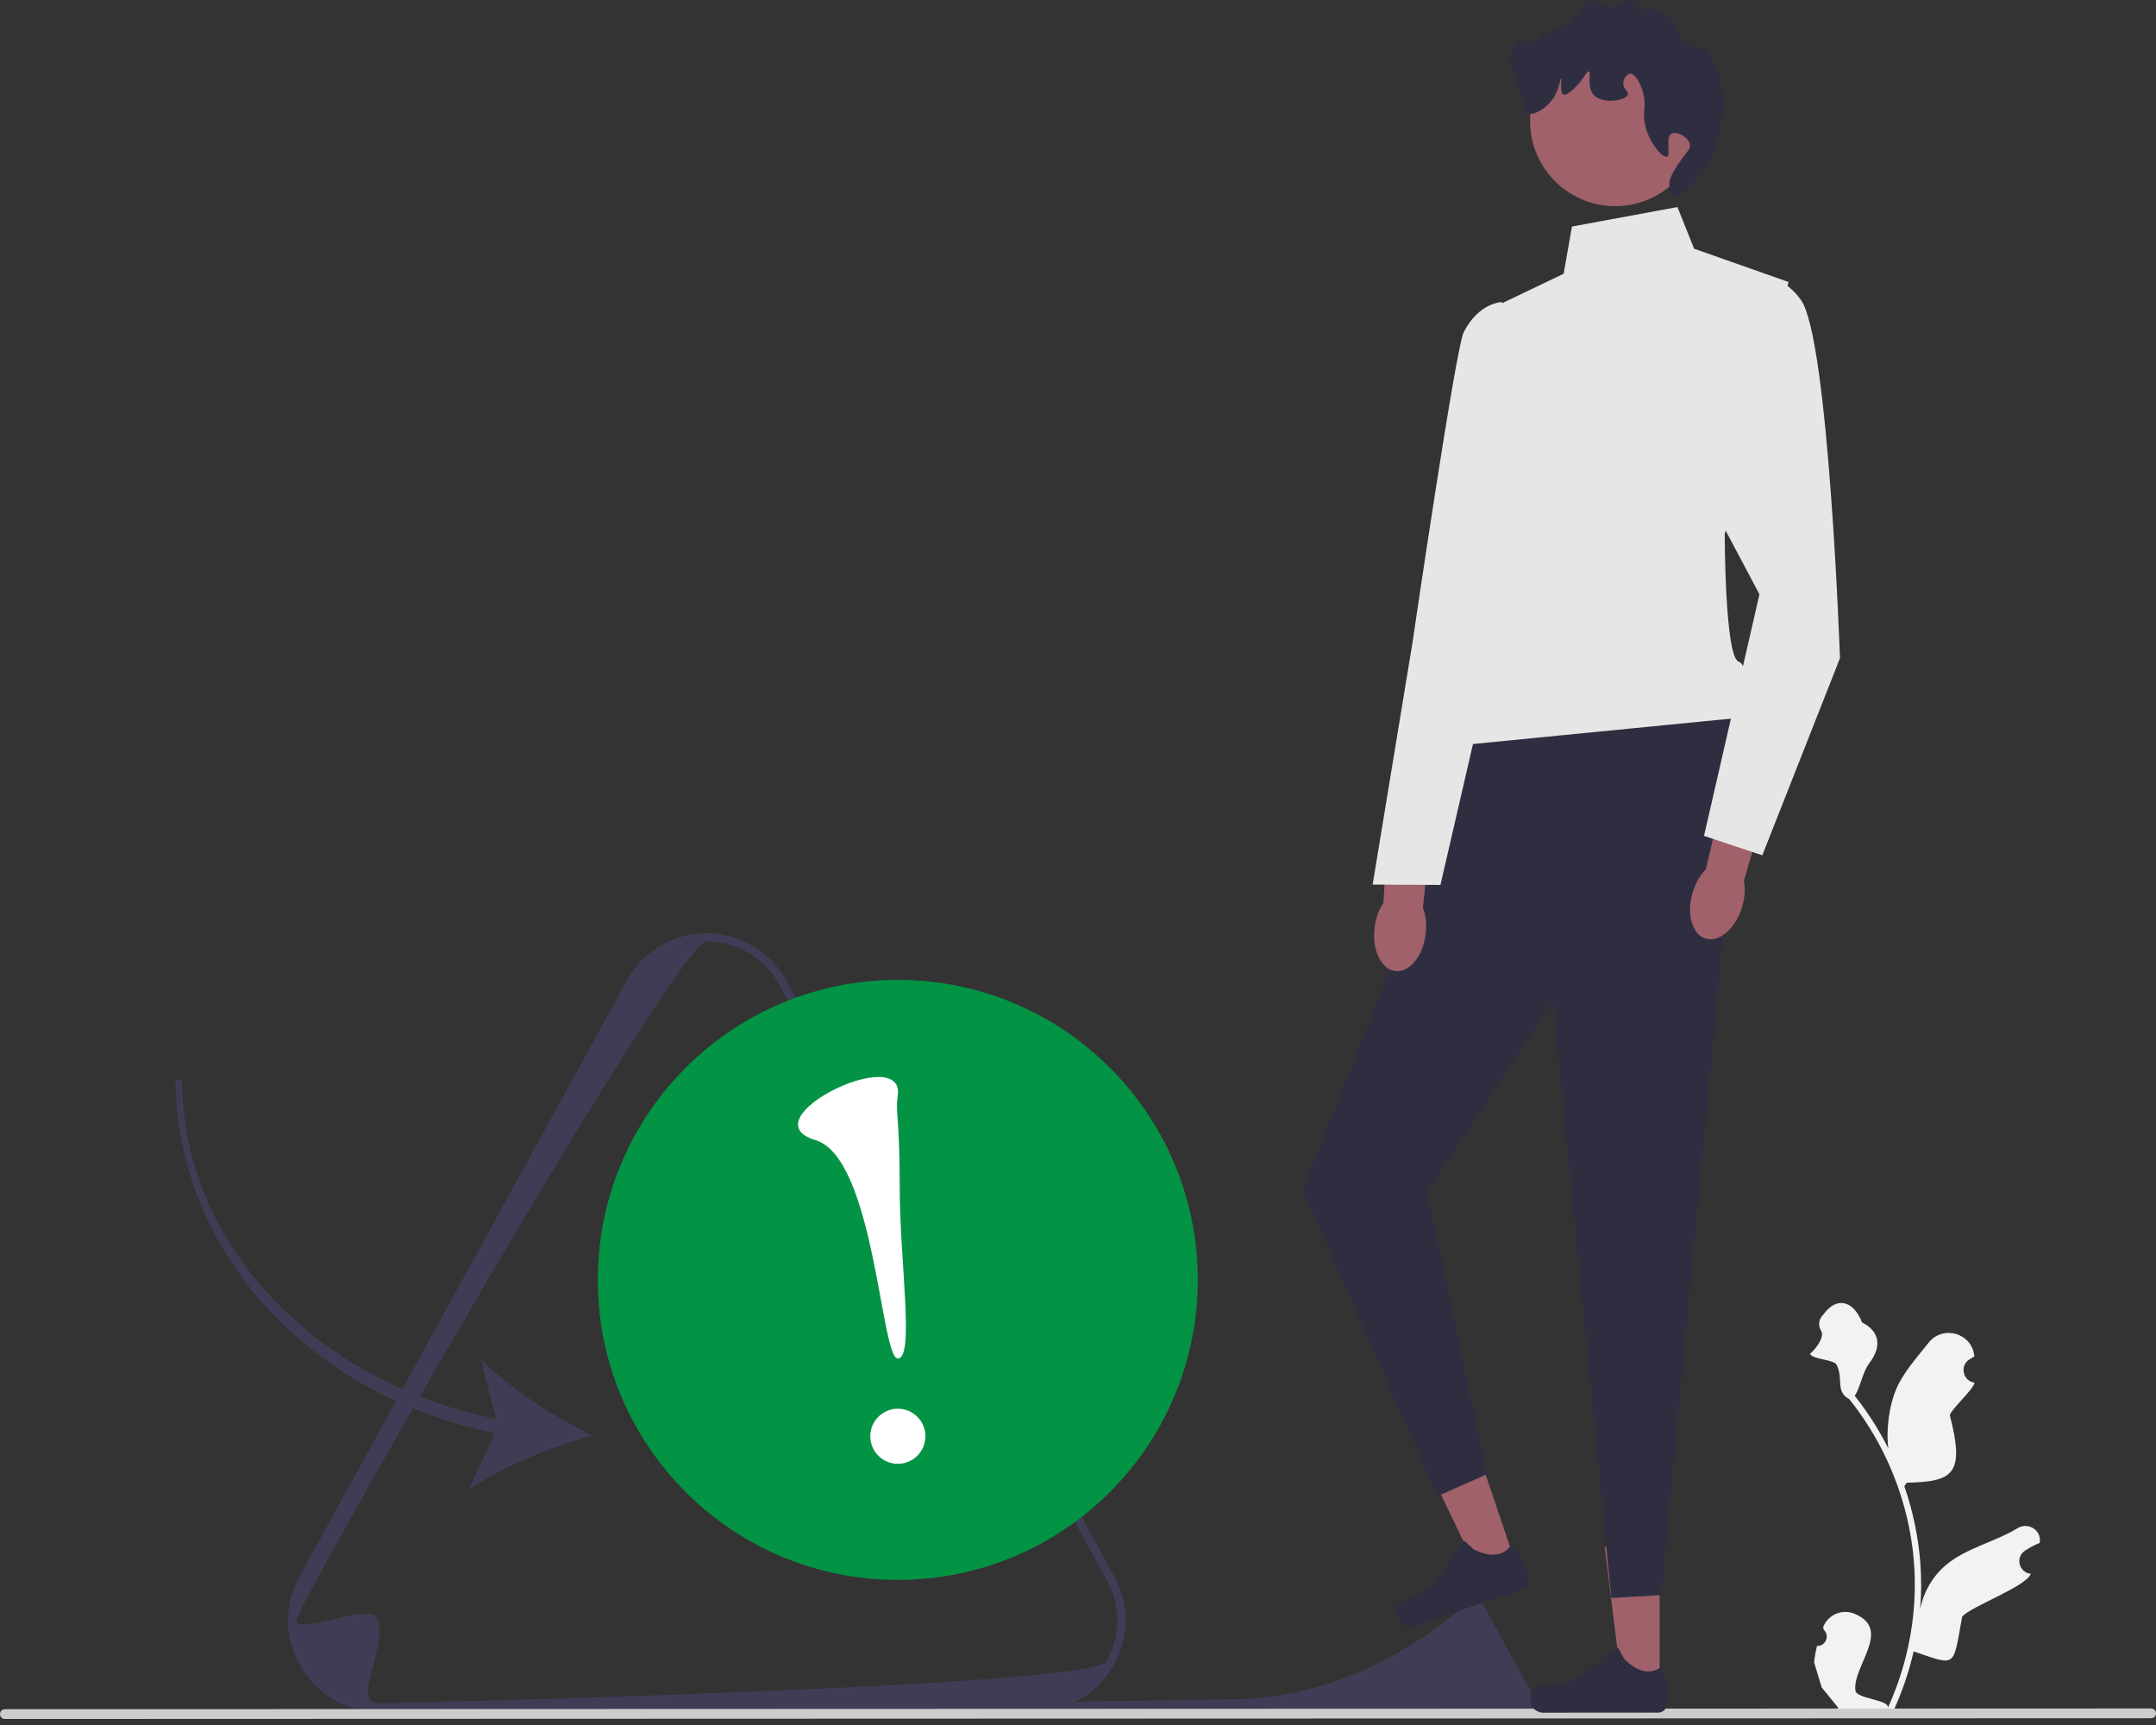 <svg width="200" height="160" viewBox="0 0 200 160" fill="none" xmlns="http://www.w3.org/2000/svg">
    <rect x="0" y="0" width="200" height="160" fill="#333333" stroke="none"/>
    <g clip-path="url(#clip0_719_2418)">
        <path d="M168.553 152.659C169.341 152.708 169.776 151.729 169.18 151.159L169.12 150.923C169.128 150.905 169.136 150.886 169.144 150.867C169.613 149.746 170.907 149.216 172.03 149.68C175.58 151.148 171.832 154.521 172.114 156.804C172.212 157.591 175.298 157.635 175.124 158.408C176.765 154.82 177.628 150.903 177.626 146.963C177.626 145.974 177.571 144.984 177.46 143.997C177.369 143.189 177.243 142.387 177.08 141.591C176.2 137.293 174.295 133.199 171.549 129.78C170.229 129.059 171.034 127.931 170.369 126.58C170.13 126.093 167.998 126.082 167.91 125.547C168.005 125.56 169.383 124.129 168.928 123.422C168.628 122.956 168.721 122.363 169.106 121.965C169.144 121.926 169.179 121.885 169.212 121.841C170.348 120.299 171.915 120.568 172.733 122.662C174.48 123.543 174.498 125.005 173.426 126.411C172.745 127.306 172.651 128.517 172.053 129.475C172.115 129.554 172.179 129.63 172.241 129.709C173.37 131.156 174.347 132.712 175.17 134.346C174.937 132.529 175.28 130.34 175.865 128.929C176.535 127.31 177.797 125.948 178.902 124.547C180.222 122.874 182.909 123.633 183.142 125.751C183.144 125.772 183.147 125.792 183.149 125.812C182.985 125.905 182.825 126.003 182.669 126.106C181.777 126.696 182.086 128.079 183.143 128.241L183.167 128.245C183.108 128.833 181.02 130.687 180.872 131.261C182.285 136.715 181.228 137.435 176.883 137.526L176.654 137.851C177.066 139.035 177.398 140.247 177.646 141.475C177.881 142.615 178.044 143.767 178.135 144.925C178.249 146.385 178.24 147.852 178.117 149.31L178.124 149.258C178.436 147.652 179.308 146.153 180.573 145.113C182.457 143.564 185.121 142.993 187.154 141.747C188.133 141.148 189.388 141.922 189.217 143.057L189.209 143.111C188.906 143.234 188.611 143.377 188.325 143.537C188.162 143.63 188.001 143.728 187.845 143.832C186.953 144.422 187.262 145.804 188.319 145.966L188.343 145.97C188.361 145.972 188.375 145.975 188.393 145.977C187.873 147.211 182.928 148.951 182.022 149.939C181.142 154.703 181.574 154.561 177.52 153.175H177.518C177.075 155.106 176.428 156.992 175.597 158.789L168.727 158.792C168.703 158.715 168.681 158.637 168.658 158.56C169.294 158.6 169.934 158.562 170.559 158.446C170.049 157.821 169.539 157.191 169.03 156.566C169.017 156.554 169.007 156.541 168.998 156.529L168.99 156.519L168.283 154.191C168.338 153.675 168.43 153.163 168.553 152.659Z" fill="#F2F2F2"/>
        <path d="M95.963 158.736L35.179 158.757C32.126 158.758 29.39 157.18 27.863 154.536C27.099 153.214 26.716 151.764 26.716 150.313C26.715 148.862 27.097 147.411 27.86 146.089L58.232 90.797C59.758 88.152 62.492 86.573 65.546 86.571C68.6 86.57 71.335 88.148 72.863 90.792L103.278 146.07C104.04 147.388 104.421 148.837 104.421 150.287C104.421 151.737 104.04 153.187 103.277 154.51C101.751 157.155 99.016 158.735 95.963 158.736ZM27.48 150.312C27.48 151.632 34.187 148.787 34.882 149.99C36.272 152.395 32.401 157.996 35.179 157.995C35.179 157.995 101.228 156.535 102.616 154.129C103.31 152.926 103.657 151.606 103.657 150.286C103.656 148.967 103.309 147.647 102.614 146.444L72.199 91.167C70.813 88.768 68.325 87.333 65.546 87.334C62.77 87.335 27.48 148.991 27.48 150.312Z" fill="#3F3D56"/>
        <path d="M96.638 157.973C95.876 159.498 131.56 159.03 131.982 159.03C131.982 159.03 142.012 158.808 142.223 158.443C142.328 158.26 142.381 158.059 142.381 157.859C142.381 157.659 142.328 157.458 142.223 157.276L137.604 148.881C137.393 148.517 137.016 148.299 136.594 148.299C136.576 148.299 136.55 148.315 136.517 148.345C130.356 153.851 122.762 157.491 114.5 157.613C105.715 157.744 96.686 157.876 96.638 157.973Z" fill="#3F3D56"/>
        <path d="M2.85327e-08 158.988C8.77027e-05 159.24 0.202 159.442 0.454 159.442L199.547 159.373C199.798 159.373 200 159.171 200 158.919C200 158.667 199.798 158.465 199.546 158.465L0.453 158.534C0.202 158.534 -8.76456e-05 158.737 2.85327e-08 158.988Z" fill="#CCCCCC"/>
        <path d="M153.955 156.786L150.507 156.787L148.862 143.489L153.951 143.488L153.955 156.786Z" fill="#A0616A"/>
        <path d="M142.142 156.712C142.035 156.893 141.979 157.477 141.979 157.687C141.979 158.333 142.503 158.857 143.149 158.857L153.827 158.853C154.268 158.853 154.625 158.495 154.625 158.054L154.625 157.61C154.625 157.61 155.152 156.274 154.064 154.627C154.064 154.627 152.713 155.917 150.693 153.898L150.097 152.82L145.787 155.974L143.398 156.269C142.875 156.333 142.411 156.259 142.142 156.712Z" fill="#2F2E41"/>
        <path d="M140.735 145.412L137.469 146.517L131.652 134.446L136.472 132.815L140.735 145.412Z" fill="#A0616A"/>
        <path d="M129.521 149.125C129.477 149.331 129.611 149.902 129.678 150.101C129.885 150.713 130.549 151.042 131.162 150.834L141.275 147.411C141.693 147.27 141.917 146.817 141.776 146.399L141.633 145.978C141.633 145.978 141.705 144.543 140.147 143.332C140.147 143.332 139.28 144.987 136.72 143.721L135.81 142.89L132.737 147.259L130.568 148.303C130.093 148.532 129.63 148.61 129.521 149.125Z" fill="#2F2E41"/>
        <path d="M135.409 68.268L128.722 90.415L120.827 110.337L133.326 138.787L137.96 136.725L132.415 110.59L144.044 92.856L149.471 148.217L154.106 147.958L160.391 81.134L161.288 66.585L135.409 68.268Z" fill="#2F2E41"/>
        <path d="M155.606 19.206L145.822 21.012L145.051 25.39L139.129 28.225L136.05 60.414C136.05 60.414 130.903 67.111 135.023 69.169L161.288 66.585C161.288 66.585 162.574 61.824 161.286 61.372C159.998 60.92 159.994 49.548 159.994 49.548L165.909 26.155L157.153 23.068L155.606 19.206Z" fill="#E6E6E6"/>
        <path d="M149.835 19.122C154.199 19.122 157.736 15.584 157.736 11.221C157.736 6.857 154.199 3.32 149.835 3.32C145.471 3.32 141.934 6.857 141.934 11.221C141.934 15.584 145.471 19.122 149.835 19.122Z" fill="#A0616A"/>
        <path d="M155.067 12.393C154.437 12.739 155.035 14.386 154.641 14.529C154.186 14.694 152.525 12.803 152.504 10.686C152.498 10.045 152.646 9.737 152.504 8.978C152.318 7.984 151.749 6.811 151.222 6.843C150.909 6.861 150.604 7.303 150.581 7.697C150.549 8.249 151.086 8.467 151.009 8.765C150.862 9.331 148.608 9.723 147.806 8.766C147.177 8.015 147.659 6.698 147.378 6.63C147.17 6.581 146.948 7.306 146.097 8.126C145.776 8.434 145.3 8.894 145.03 8.767C144.639 8.583 144.923 7.289 144.815 7.272C144.727 7.258 144.671 8.167 144.175 8.98C143.539 10.025 142.226 10.831 141.613 10.476C141.238 10.259 141.208 9.654 141.186 9.195C141.138 8.228 139.732 6.002 140.096 4.967C140.836 2.86 142.105 4.345 142.679 3.642C143.455 2.691 144.152 3.202 145.454 2.147C146.726 1.115 146.737 0.079 147.589 0.01C148.356 -0.051 148.629 0.767 149.511 0.65C150.259 0.551 150.421 -0.083 151.006 0.009C151.541 0.094 151.576 0.653 152.287 0.863C152.741 0.997 152.841 0.803 153.355 0.863C154.425 0.987 155.143 1.961 155.277 2.143C155.796 2.847 155.595 3.143 156.132 3.851C156.596 4.462 157.622 4.203 158.008 4.507C159.27 5.504 159.812 7.342 159.823 9.436C159.83 10.901 159.639 11.641 159.213 13.49C158.89 14.895 157.39 16.709 156.564 17.518C156.342 17.735 155.72 18.344 155.283 18.159C154.869 17.984 154.856 17.196 154.855 17.091C154.854 16.734 154.949 16.291 155.709 15.169C156.507 13.991 156.825 13.857 156.776 13.461C156.691 12.76 155.57 12.118 155.067 12.393Z" fill="#2F2E41"/>
        <path d="M127.507 86.058C127.261 88.117 128.124 89.914 129.434 90.07C130.745 90.227 132.007 88.684 132.253 86.624C132.36 85.723 132.255 84.872 131.994 84.187L132.926 75.447L128.816 75.097L128.333 83.75C127.917 84.354 127.614 85.156 127.507 86.058Z" fill="#A0616A"/>
        <path d="M139.322 28.017C139.322 28.017 137.193 28.047 135.783 30.801C135.033 32.264 131.025 59.63 131.025 59.63L127.332 82.047L133.622 82.079L138.524 60.849L142.647 48.536L139.322 28.017Z" fill="#E6E6E6"/>
        <path d="M157.024 82.768C156.422 84.753 156.957 86.673 158.22 87.056C159.483 87.439 160.995 86.141 161.598 84.156C161.862 83.288 161.907 82.431 161.769 81.711L164.216 73.269L160.23 72.205L158.241 80.64C157.726 81.162 157.288 81.9 157.024 82.768Z" fill="#A0616A"/>
        <path d="M161.403 26.543C161.403 26.543 164.492 24.225 167.068 27.829C169.644 31.433 170.685 61.045 170.685 61.045L163.481 79.331L158.073 77.53L163.215 55.125L154.197 38.133L161.403 26.543Z" fill="#E6E6E6"/>
        <path d="M83.283 146.542C98.651 146.542 111.11 134.084 111.11 118.715C111.11 103.347 98.651 90.888 83.283 90.888C67.914 90.888 55.456 103.347 55.456 118.715C55.456 134.084 67.914 146.542 83.283 146.542Z" fill="#039344"/>
        <path d="M83.288 135.774C84.699 135.774 85.843 134.63 85.843 133.219C85.843 131.807 84.699 130.664 83.288 130.664C81.877 130.664 80.733 131.807 80.733 133.219C80.733 134.63 81.877 135.774 83.288 135.774Z" fill="white"/>
        <path d="M83.277 101.657C83.042 103.216 83.463 103.543 83.465 110.266C83.467 116.989 84.862 126.004 83.285 126.004C81.708 126.005 81.131 107.401 75.655 105.755C69.216 103.819 84.037 96.608 83.277 101.657Z" fill="white"/>
        <path d="M45.935 132.922L43.421 138.234C46.46 136.055 51.207 134.176 54.985 133.17C51.465 131.47 47.158 128.728 44.585 126.014L46.031 131.627C29.078 128.174 16.904 115.169 16.898 100.271L16.286 100.06C16.291 115.621 28.297 129.397 45.935 132.922Z" fill="#3F3D56"/>
    </g>
    <defs>
        <clipPath id="clip0_719_2418">
            <rect width="200" height="159.442" fill="white"/>
        </clipPath>
    </defs>
</svg>
